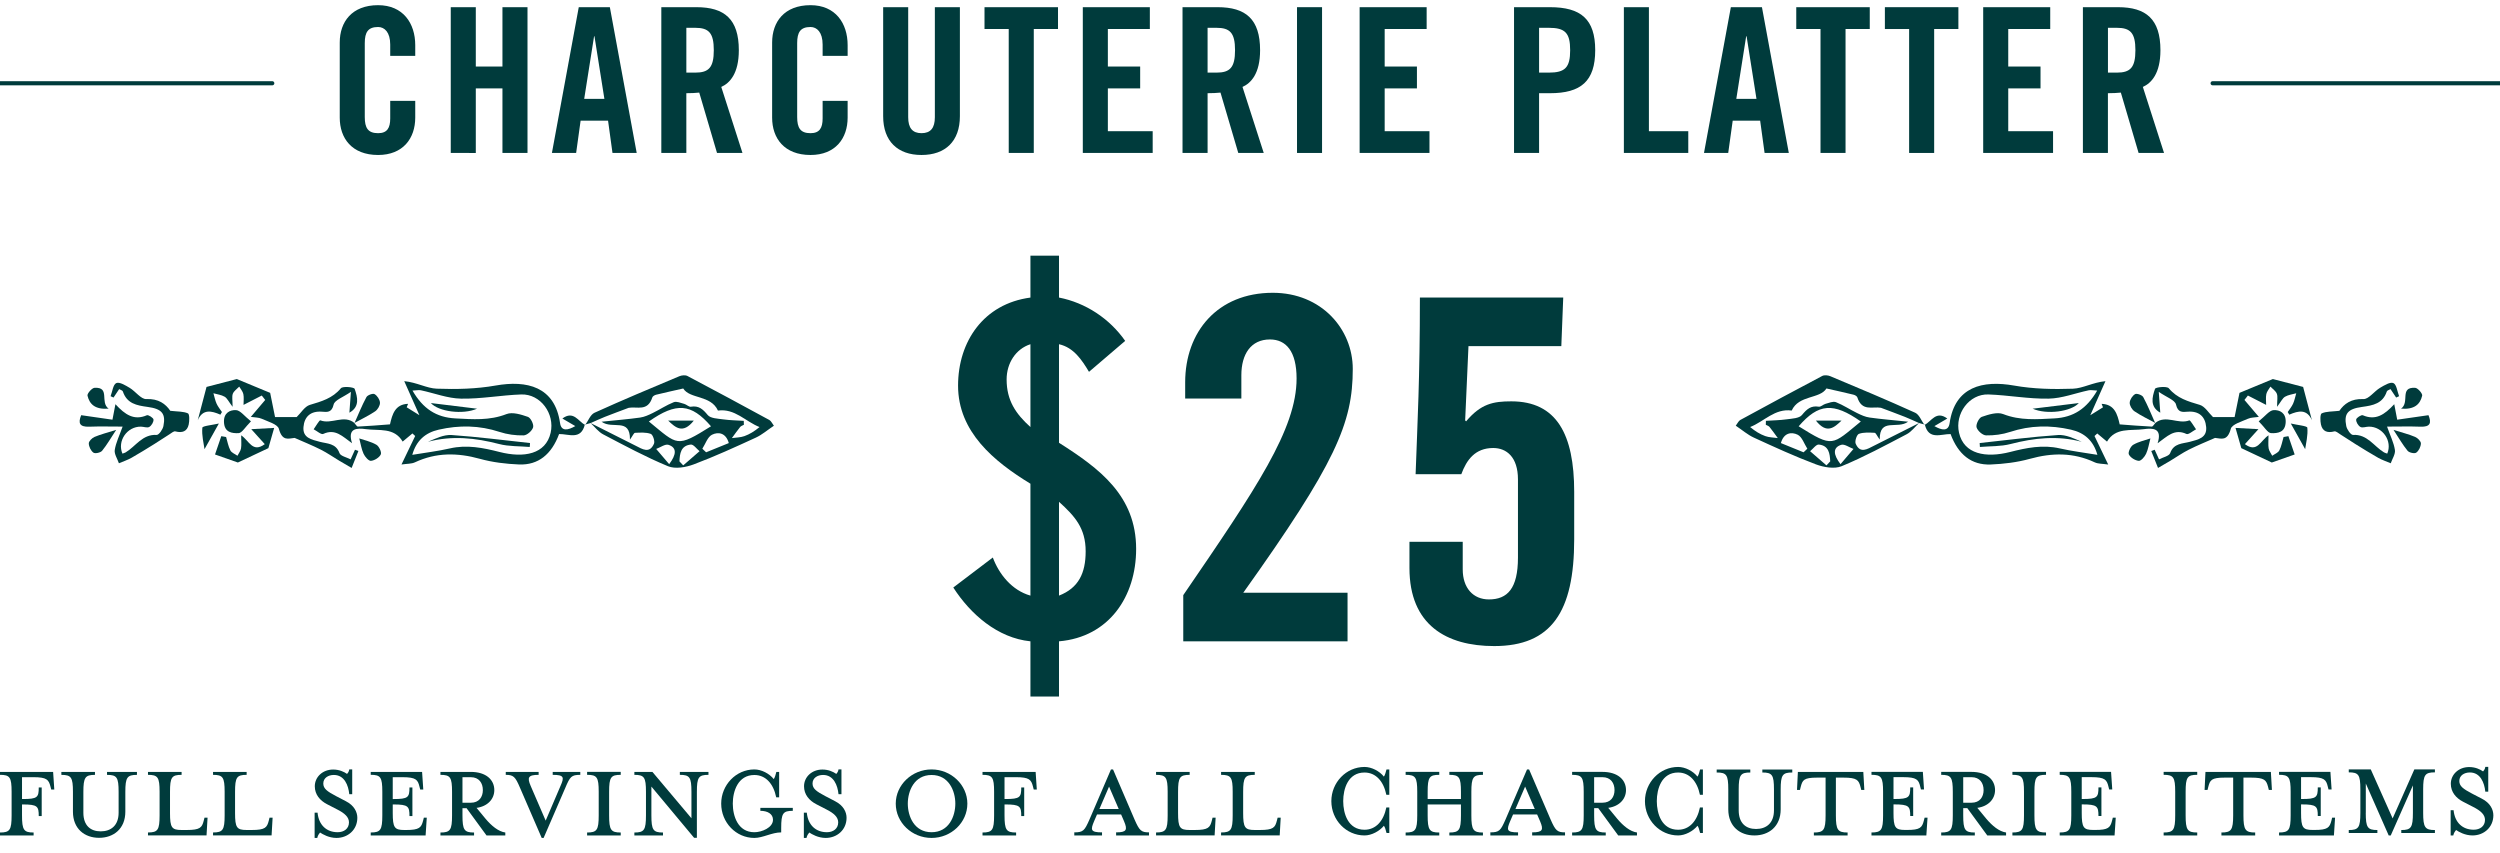 <?xml version="1.0" encoding="utf-8"?>
<!-- Generator: Adobe Illustrator 16.0.0, SVG Export Plug-In . SVG Version: 6.00 Build 0)  -->
<!DOCTYPE svg PUBLIC "-//W3C//DTD SVG 1.1//EN" "http://www.w3.org/Graphics/SVG/1.1/DTD/svg11.dtd">
<svg version="1.1" id="Layer_1" xmlns="http://www.w3.org/2000/svg" xmlns:xlink="http://www.w3.org/1999/xlink" x="0px" y="0px"
	 width="299px" height="102px" viewBox="0 0 299 102" enable-background="new 0 0 299 102" xml:space="preserve">
<path fill="#003B3C" d="M32.563,10.208H0c-0.138,0-0.25-0.112-0.25-0.25s0.112-0.25,0.25-0.25h32.563c0.138,0,0.25,0.112,0.25,0.25
	S32.701,10.208,32.563,10.208z"/>
<path fill="#003B3C" d="M299,10.208h-34.369c-0.138,0-0.25-0.112-0.25-0.25s0.112-0.25,0.25-0.25H299c0.138,0,0.25,0.112,0.25,0.25
	S299.138,10.208,299,10.208z"/>
<g>
	<g>
		<path fill="#003B3C" d="M4.02,99.568v0.353H0v-0.353c1.177,0,1.388-0.299,1.388-2.053v-2.81c0-1.754-0.211-2.035-1.388-2.035
			V92.32h4.072h2.281l0.141,2.104H6.126l-0.089-0.349c-0.211-0.81-0.422-1.125-2.034-1.125h-1.37v2.614h0.105
			c1.754,0,1.896-0.211,1.896-1.387h0.353V97.6H4.634c0-1.158-0.142-1.388-1.896-1.388H2.633v1.3
			C2.633,99.27,2.845,99.568,4.02,99.568z"/>
		<path fill="#003B3C" d="M12.044,99.43c1.229,0,2.142-0.703,2.142-2.229v-2.492c0-1.754-0.211-2.034-1.387-2.034v-0.351h3.58v0.351
			c-1.159,0-1.389,0.28-1.389,2.034v2.371c0,2.054-1.42,3.123-3.141,3.123c-1.72,0-3.125-1.069-3.125-3.123v-2.371
			c0-1.754-0.209-2.034-1.385-2.034v-0.351h4.02v0.351c-1.158,0-1.388,0.28-1.388,2.034V97.2
			C9.973,98.727,10.816,99.43,12.044,99.43z"/>
		<path fill="#003B3C" d="M17.699,92.672V92.32h4.02v0.352c-1.175,0-1.386,0.281-1.386,2.035v2.527c0,1.754,0.211,2.033,1.386,2.033
			h0.614c1.614,0,1.825-0.297,2.036-1.123l0.089-0.351h0.366l-0.123,2.124h-7.002v-0.354c1.177,0,1.388-0.299,1.388-2.053v-2.809
			C19.087,92.953,18.876,92.672,17.699,92.672z"/>
		<path fill="#003B3C" d="M25.48,92.672V92.32h4.018v0.352c-1.176,0-1.385,0.281-1.385,2.035v2.527c0,1.754,0.209,2.033,1.385,2.033
			h0.613c1.617,0,1.826-0.297,2.037-1.123l0.088-0.351h0.369l-0.123,2.124H25.48v-0.354c1.174,0,1.387-0.299,1.387-2.053v-2.809
			C26.865,92.953,26.654,92.672,25.48,92.672z"/>
		<path fill="#003B3C" d="M40.242,100.217c-0.91,0-1.647-0.439-1.965-0.648c-0.104,0.125-0.28,0.354-0.332,0.648h-0.316v-3.018
			h0.352c0.141,1.492,1.088,2.334,2.403,2.334c0.755,0,1.353-0.422,1.353-1.178c0-0.611-0.49-1.088-1.439-1.561l-1.191-0.615
			c-0.844-0.438-1.457-1.156-1.457-2.142c0-1.104,0.93-2,2.193-2c0.736,0,1.298,0.265,1.666,0.524
			c0.089-0.104,0.229-0.262,0.264-0.543h0.352v2.965h-0.352c-0.104-1.053-0.58-2.299-1.844-2.299c-0.684,0-1.263,0.369-1.263,1.021
			c0,0.612,0.456,0.946,1.526,1.509l1.176,0.612c1.002,0.511,1.369,1.3,1.369,1.983C42.736,99.253,41.596,100.217,40.242,100.217z"
			/>
		<path fill="#003B3C" d="M50.604,98.146l0.088-0.352h0.35l-0.139,2.124h-6.564v-0.353c1.176,0,1.387-0.299,1.387-2.053v-2.811
			c0-1.754-0.211-2.034-1.387-2.034V92.32h3.879h2.264l0.142,2.104h-0.368l-0.089-0.35c-0.191-0.809-0.421-1.123-2.019-1.123h-1.176
			v2.615h0.105c1.754,0,1.895-0.213,1.895-1.389h0.352V97.6h-0.352c0-1.156-0.141-1.387-1.895-1.387h-0.105v1.02
			c0,1.754,0.21,2.035,1.387,2.035h0.211C50.163,99.27,50.392,98.973,50.604,98.146z"/>
		<path fill="#003B3C" d="M58.083,97.938c0.7,0.824,1.509,1.508,2.352,1.631v0.354H58.19l-2.388-3.265h-0.491v0.858
			c0,1.754,0.211,2.053,1.387,2.053v0.354h-4.021v-0.354c1.177,0,1.388-0.299,1.388-2.053v-2.809c0-1.754-0.211-2.035-1.388-2.035
			V92.32h3.634c1.809,0,2.809,0.932,2.809,2.176c0,1.072-0.807,1.949-2.123,2.125L58.083,97.938z M56.311,92.953h-1v3.053h1
			c0.981,0,1.438-0.684,1.438-1.51C57.749,93.654,57.292,92.953,56.311,92.953z"/>
		<path fill="#003B3C" d="M67.615,94.216l-2.598,6.001h-0.229l-2.596-6.001c-0.562-1.333-0.791-1.544-1.703-1.544V92.32h3.931v0.352
			c-1.265,0-1.386,0.316-0.947,1.334l1.79,4.141l1.771-4.141c0.457-1.035,0.457-1.334-0.93-1.334V92.32h3.299v0.352
			C68.336,92.672,68.178,92.883,67.615,94.216z"/>
		<path fill="#003B3C" d="M70.218,99.92v-0.352c1.177,0,1.388-0.301,1.388-2.055v-2.81c0-1.754-0.211-2.034-1.388-2.034v-0.35h4.021
			v0.351c-1.176,0-1.388,0.28-1.388,2.034v2.811c0,1.754,0.212,2.053,1.388,2.053v0.353L70.218,99.92L70.218,99.92z"/>
		<path fill="#003B3C" d="M75.871,92.672V92.32h2.158l4.668,5.545v-3.158c0-1.754-0.211-2.035-1.387-2.035V92.32h3.422v0.352
			c-1.175,0-1.385,0.281-1.385,2.035v5.492h-0.334l-5.107-6.123v3.438c0,1.754,0.211,2.055,1.388,2.055v0.352h-3.423v-0.352
			c1.176,0,1.387-0.301,1.387-2.055v-2.81C77.258,92.953,77.047,92.672,75.871,92.672z"/>
		<path fill="#003B3C" d="M90.221,100.217c-2.191,0-3.966-1.84-3.966-4.105c0-2.229,1.772-4.088,3.966-4.088
			c0.845,0,1.792,0.49,2.319,1.156c0.12-0.141,0.244-0.578,0.312-0.856h0.334v3.034h-0.352c-0.332-1.633-1.262-2.668-2.614-2.668
			c-1.964,0-2.579,1.949-2.579,3.422c0,1.492,0.615,3.423,2.579,3.423c0.879,0,2.229-0.543,2.229-1.49
			c0-0.703-0.647-1.071-1.511-1.071v-0.351h3.88v0.351c-1.177,0-1.387,0.299-1.387,2.055c0,0,0,0.334,0,0.525
			C92.327,99.551,91.241,100.217,90.221,100.217z"/>
		<path fill="#003B3C" d="M98.756,100.217c-0.913,0-1.65-0.439-1.966-0.648c-0.104,0.125-0.281,0.354-0.332,0.648h-0.317v-3.018
			h0.353c0.142,1.492,1.089,2.334,2.404,2.334c0.754,0,1.351-0.422,1.351-1.178c0-0.611-0.49-1.088-1.439-1.561l-1.19-0.615
			c-0.845-0.438-1.458-1.156-1.458-2.142c0-1.104,0.93-2,2.193-2c0.737,0,1.299,0.265,1.668,0.524
			c0.086-0.104,0.228-0.262,0.263-0.543h0.352v2.965h-0.352c-0.105-1.053-0.579-2.299-1.845-2.299c-0.682,0-1.262,0.369-1.262,1.021
			c0,0.612,0.456,0.946,1.527,1.509l1.175,0.612c1.001,0.511,1.368,1.3,1.368,1.983C101.247,99.253,100.106,100.217,98.756,100.217z
			"/>
		<path fill="#003B3C" d="M111.415,100.217c-2.353,0-4.283-1.84-4.283-4.105c0-2.229,1.932-4.088,4.283-4.088
			s4.282,1.859,4.282,4.088C115.697,98.377,113.767,100.217,111.415,100.217z M111.415,92.689c-2.07,0-2.842,1.912-2.842,3.422
			c0,1.527,0.771,3.422,2.842,3.422s2.842-1.895,2.842-3.422C114.257,94.602,113.486,92.689,111.415,92.689z"/>
		<path fill="#003B3C" d="M121.527,99.568v0.353h-4.018v-0.353c1.175,0,1.385-0.299,1.385-2.053v-2.81
			c0-1.754-0.21-2.035-1.385-2.035V92.32h4.07h2.283l0.139,2.104h-0.368l-0.089-0.349c-0.209-0.81-0.419-1.125-2.035-1.125h-1.368
			v2.614h0.105c1.755,0,1.895-0.211,1.895-1.387h0.353V97.6h-0.353c0-1.158-0.14-1.388-1.895-1.388h-0.105v1.3
			C120.143,99.27,120.354,99.568,121.527,99.568z"/>
		<path fill="#003B3C" d="M130.854,98.219c-0.438,1.034-0.438,1.332,0.948,1.332v0.369h-3.316v-0.369
			c1.069,0,1.228-0.21,1.809-1.525l2.577-6.002h0.248l2.578,6.002c0.579,1.315,0.791,1.525,1.721,1.525v0.369h-3.932v-0.369
			c1.264,0,1.388-0.298,0.947-1.332l-0.349-0.809h-2.882L130.854,98.219z M132.644,94.076l-1.157,2.684h2.315L132.644,94.076z"/>
		<path fill="#003B3C" d="M138.265,92.672V92.32h4.019v0.352c-1.177,0-1.388,0.281-1.388,2.035v2.527
			c0,1.754,0.211,2.033,1.388,2.033h0.615c1.614,0,1.823-0.297,2.036-1.123l0.086-0.351h0.368l-0.122,2.124h-7.002v-0.354
			c1.174,0,1.387-0.299,1.387-2.053v-2.809C139.651,92.953,139.438,92.672,138.265,92.672z"/>
		<path fill="#003B3C" d="M146.042,92.672V92.32h4.026v0.352c-1.174,0-1.387,0.281-1.387,2.035v2.527
			c0,1.754,0.213,2.033,1.387,2.033h0.613c1.614,0,1.825-0.297,2.034-1.123l0.091-0.351h0.366l-0.12,2.124h-7.012v-0.354
			c1.18,0,1.389-0.299,1.389-2.053v-2.809C147.431,92.953,147.222,92.672,146.042,92.672z"/>
		<path fill="#003B3C" d="M165.826,99.622c-0.07-0.313-0.191-0.737-0.314-0.858c-0.527,0.647-1.477,1.155-2.316,1.155
			c-2.192,0-3.967-1.84-3.967-4.104c0-2.229,1.773-4.088,3.967-4.088c0.843,0,1.789,0.489,2.316,1.155
			c0.123-0.141,0.244-0.577,0.314-0.856h0.336v3.033h-0.354c-0.334-1.632-1.267-2.666-2.615-2.666c-1.965,0-2.545,1.948-2.545,3.422
			c0,1.49,0.58,3.422,2.545,3.422c1.352,0,2.281-1.035,2.615-2.668h0.354v3.056L165.826,99.622L165.826,99.622z"/>
		<path fill="#003B3C" d="M174.729,95.564v-0.86c0-1.754-0.211-2.034-1.387-2.034v-0.352h4.018v0.352
			c-1.155,0-1.385,0.28-1.385,2.034v2.81c0,1.754,0.229,2.055,1.385,2.055v0.352h-4.018v-0.352c1.176,0,1.387-0.301,1.387-2.055
			v-1.3h-3.981v1.3c0,1.754,0.209,2.055,1.387,2.055v0.352h-4.021v-0.352c1.177,0,1.388-0.301,1.388-2.055v-2.81
			c0-1.754-0.211-2.034-1.388-2.034v-0.352h4.021v0.352c-1.178,0-1.387,0.28-1.387,2.034v0.86H174.729z"/>
		<path fill="#003B3C" d="M180.613,98.218c-0.438,1.034-0.438,1.332,0.947,1.332v0.369h-3.314V99.55c1.068,0,1.229-0.21,1.807-1.524
			l2.58-6.002h0.246l2.58,6.002c0.578,1.314,0.789,1.524,1.719,1.524v0.369h-3.932V99.55c1.264,0,1.387-0.298,0.947-1.332
			l-0.353-0.809h-2.877L180.613,98.218z M182.404,94.075l-1.158,2.684h2.314L182.404,94.075z"/>
		<path fill="#003B3C" d="M193.43,97.936c0.703,0.824,1.508,1.508,2.353,1.631v0.354h-2.244l-2.39-3.266h-0.489v0.859
			c0,1.754,0.209,2.053,1.387,2.053v0.354h-4.021v-0.354c1.175,0,1.386-0.299,1.386-2.053v-2.809c0-1.754-0.211-2.035-1.386-2.035
			v-0.352h3.631c1.812,0,2.812,0.932,2.812,2.176c0,1.072-0.809,1.949-2.123,2.125L193.43,97.936z M191.656,92.951h-0.998v3.053
			h0.998c0.984,0,1.441-0.684,1.441-1.51C193.098,93.652,192.641,92.951,191.656,92.951z"/>
		<path fill="#003B3C" d="M203.332,99.622c-0.07-0.313-0.193-0.737-0.314-0.858c-0.526,0.647-1.475,1.155-2.317,1.155
			c-2.191,0-3.966-1.84-3.966-4.104c0-2.229,1.771-4.088,3.966-4.088c0.844,0,1.791,0.489,2.317,1.155
			c0.121-0.141,0.244-0.577,0.314-0.856h0.334v3.033h-0.354c-0.334-1.632-1.265-2.666-2.613-2.666c-1.967,0-2.545,1.948-2.545,3.422
			c0,1.49,0.578,3.422,2.545,3.422c1.352,0,2.279-1.035,2.613-2.668h0.354v3.056L203.332,99.622L203.332,99.622z"/>
		<path fill="#003B3C" d="M210.023,99.146c1.229,0,2.143-0.703,2.143-2.229v-2.492c0-1.754-0.213-2.034-1.389-2.034V92.04h3.58
			v0.351c-1.158,0-1.387,0.28-1.387,2.034v2.371c0,2.054-1.421,3.123-3.142,3.123c-1.722,0-3.125-1.069-3.125-3.123v-2.371
			c0-1.754-0.209-2.034-1.388-2.034V92.04h4.021v0.351c-1.157,0-1.387,0.28-1.387,2.034v2.492
			C207.953,98.443,208.797,99.146,210.023,99.146z"/>
		<path fill="#003B3C" d="M217.328,93.003c-1.613,0-1.754,0.298-1.967,1.124l-0.086,0.352h-0.353l0.104-2.158h7.826l0.123,2.158
			h-0.369l-0.086-0.352c-0.211-0.826-0.424-1.124-2.037-1.124h-0.911v4.511c0,1.754,0.229,2.053,1.401,2.053v0.354h-4.035v-0.354
			c1.179,0,1.402-0.299,1.402-2.053v-4.511H217.328z"/>
		<path fill="#003B3C" d="M230.092,98.146l0.09-0.352h0.351l-0.142,2.124h-6.562v-0.353c1.176,0,1.387-0.299,1.387-2.053v-2.811
			c0-1.754-0.211-2.034-1.387-2.034v-0.351h3.877h2.267l0.141,2.104h-0.369l-0.088-0.35c-0.191-0.809-0.422-1.123-2.018-1.123
			h-1.177v2.615h0.104c1.756,0,1.896-0.213,1.896-1.389h0.353v3.422h-0.353c0-1.156-0.142-1.388-1.896-1.388h-0.104v1.019
			c0,1.756,0.209,2.035,1.388,2.035h0.211C229.654,99.27,229.881,98.973,230.092,98.146z"/>
		<path fill="#003B3C" d="M237.572,97.936c0.703,0.824,1.51,1.508,2.354,1.631v0.354h-2.246l-2.389-3.266h-0.49v0.859
			c0,1.754,0.211,2.053,1.387,2.053v0.354h-4.02v-0.354c1.176,0,1.387-0.299,1.387-2.053v-2.809c0-1.754-0.211-2.035-1.387-2.035
			v-0.352h3.631c1.811,0,2.809,0.932,2.809,2.176c0,1.072-0.805,1.949-2.121,2.125L237.572,97.936z M235.799,92.951h-0.998v3.053
			h0.998c0.982,0,1.439-0.684,1.439-1.51C237.24,93.652,236.783,92.951,235.799,92.951z"/>
		<path fill="#003B3C" d="M240.684,99.919v-0.353c1.176,0,1.385-0.299,1.385-2.053v-2.811c0-1.754-0.209-2.034-1.385-2.034v-0.351
			h4.021v0.351c-1.177,0-1.388,0.28-1.388,2.034v2.811c0,1.754,0.211,2.053,1.388,2.053v0.353H240.684z"/>
		<path fill="#003B3C" d="M252.604,98.146l0.088-0.352h0.351l-0.14,2.124h-6.562v-0.353c1.175,0,1.386-0.299,1.386-2.053v-2.811
			c0-1.754-0.211-2.034-1.386-2.034v-0.351h3.877h2.265l0.143,2.104h-0.369l-0.088-0.35c-0.191-0.809-0.422-1.123-2.021-1.123
			h-1.172v2.615h0.104c1.756,0,1.896-0.213,1.896-1.389h0.354v3.422h-0.354c0-1.156-0.14-1.388-1.896-1.388h-0.104v1.019
			c0,1.756,0.209,2.035,1.387,2.035h0.209C252.164,99.27,252.391,98.973,252.604,98.146z"/>
		<path fill="#003B3C" d="M258.771,99.919v-0.353c1.174,0,1.383-0.299,1.383-2.053v-2.811c0-1.754-0.209-2.034-1.383-2.034v-0.351
			h4.018v0.351c-1.176,0-1.387,0.28-1.387,2.034v2.811c0,1.754,0.211,2.053,1.387,2.053v0.353H258.771z"/>
		<path fill="#003B3C" d="M266.072,93.003c-1.611,0-1.754,0.298-1.965,1.124l-0.088,0.352h-0.351l0.104-2.158h7.824l0.125,2.158
			h-0.369l-0.088-0.352c-0.213-0.826-0.422-1.124-2.035-1.124h-0.914v4.511c0,1.754,0.23,2.053,1.404,2.053v0.354h-4.037v-0.354
			c1.178,0,1.404-0.299,1.404-2.053v-4.511H266.072z"/>
		<path fill="#003B3C" d="M278.838,98.146l0.084-0.352h0.352l-0.137,2.124h-6.563v-0.353c1.176,0,1.387-0.299,1.387-2.053v-2.811
			c0-1.754-0.211-2.034-1.387-2.034v-0.351h3.877h2.266l0.142,2.104h-0.369l-0.088-0.35c-0.191-0.809-0.422-1.123-2.021-1.123
			h-1.174v2.615h0.104c1.754,0,1.896-0.213,1.896-1.389h0.353v3.422h-0.353c0-1.156-0.142-1.388-1.896-1.388h-0.104v1.019
			c0,1.756,0.209,2.035,1.387,2.035h0.21C278.398,99.27,278.625,98.973,278.838,98.146z"/>
		<path fill="#003B3C" d="M282.945,97.218c0,1.755,0.213,2.054,1.389,2.054v0.353h-3.422v-0.353c1.176,0,1.387-0.299,1.387-2.054
			v-2.809c0-1.754-0.211-2.035-1.387-2.035v-0.353h2.633l2.615,5.86l2.596-5.86h2.459v0.353c-1.178,0-1.404,0.281-1.404,2.035v2.809
			c0,1.755,0.229,2.054,1.404,2.054v0.353h-4.021v-0.353c1.177,0,1.39-0.299,1.39-2.054v-3.282l-2.649,5.983h-0.246l-2.738-6.211
			v3.51H282.945z"/>
		<path fill="#003B3C" d="M295.713,99.919c-0.914,0-1.65-0.438-1.965-0.647c-0.107,0.125-0.281,0.353-0.336,0.647h-0.314V96.9h0.351
			c0.143,1.492,1.09,2.334,2.403,2.334c0.754,0,1.353-0.422,1.353-1.176c0-0.613-0.49-1.089-1.438-1.562l-1.192-0.615
			c-0.845-0.438-1.457-1.157-1.457-2.142c0-1.105,0.932-2,2.192-2c0.736,0,1.299,0.265,1.668,0.523
			c0.088-0.104,0.229-0.261,0.265-0.541h0.352v2.965h-0.352c-0.104-1.054-0.578-2.299-1.845-2.299c-0.684,0-1.264,0.368-1.264,1.02
			c0,0.613,0.457,0.947,1.525,1.509l1.18,0.612c0.998,0.511,1.367,1.3,1.367,1.984C298.203,98.955,297.062,99.919,295.713,99.919z"
			/>
	</g>
</g>
<g>
	<path fill="#003B3C" d="M46.67,6.682V5.33c0-1.473-0.678-2.101-1.449-2.101c-1.209,0-1.594,0.628-1.594,1.931v8.837
		c0,1.306,0.385,1.932,1.594,1.932c1.086,0,1.449-0.626,1.449-1.762v-2.101h2.993v2.004c0,2.463-1.448,4.467-4.442,4.467
		c-3.141,0-4.588-2.004-4.588-4.467V5.086c0-2.462,1.447-4.467,4.588-4.467c2.994,0,4.442,2.173,4.442,4.78v1.282L46.67,6.682
		L46.67,6.682z"/>
	<path fill="#003B3C" d="M53.91,18.294V0.859h2.996V7.96h3.187V0.859h2.996v17.435h-2.996V10.57h-3.187v7.725L53.91,18.294
		L53.91,18.294z"/>
	<path fill="#003B3C" d="M68.906,18.294h-2.897L69.22,0.859h3.719l3.211,17.435h-2.896l-0.53-3.862h-3.283L68.906,18.294z
		 M69.87,11.826h2.415l-1.186-7.487h-0.047L69.87,11.826z"/>
	<path fill="#003B3C" d="M82.087,18.294h-2.993V0.859h4.2c3.355,0,5.07,1.428,5.07,5.144c0,2.802-1.086,3.936-2.1,4.394l2.535,7.896
		h-3.044l-2.125-7.219c-0.388,0.047-1.014,0.073-1.545,0.073L82.087,18.294L82.087,18.294z M82.087,8.686h1.062
		c1.617,0,2.221-0.604,2.221-2.682c0-2.075-0.604-2.679-2.221-2.679h-1.062V8.686z"/>
	<path fill="#003B3C" d="M98.386,6.682V5.33c0-1.473-0.678-2.101-1.449-2.101c-1.209,0-1.595,0.628-1.595,1.931v8.837
		c0,1.306,0.386,1.932,1.595,1.932c1.084,0,1.449-0.626,1.449-1.762v-2.101h2.991v2.004c0,2.463-1.448,4.467-4.44,4.467
		c-3.142,0-4.59-2.004-4.59-4.467V5.086c0-2.462,1.448-4.467,4.59-4.467c2.992,0,4.44,2.173,4.44,4.78v1.282L98.386,6.682
		L98.386,6.682z"/>
	<path fill="#003B3C" d="M105.626,0.859h2.994V14.02c0,1.282,0.508,1.908,1.594,1.908c1.089,0,1.595-0.626,1.595-1.908V0.859h2.994
		V13.9c0,2.994-1.737,4.636-4.589,4.636c-2.85,0-4.588-1.642-4.588-4.636V0.859L105.626,0.859z"/>
	<path fill="#003B3C" d="M120.643,3.471h-2.896V0.859h8.79v2.61h-2.897v14.824h-2.995L120.643,3.471L120.643,3.471z"/>
	<path fill="#003B3C" d="M129.504,18.294V0.859h8.018v2.61H132.5V7.96h3.864v2.609H132.5v5.119h5.361v2.605L129.504,18.294
		L129.504,18.294z"/>
	<path fill="#003B3C" d="M144.427,18.294h-2.997V0.859h4.201c3.359,0,5.076,1.428,5.076,5.144c0,2.802-1.087,3.936-2.104,4.394
		l2.54,7.896h-3.045l-2.127-7.219c-0.387,0.047-1.015,0.073-1.543,0.073V18.294L144.427,18.294z M144.427,8.686h1.061
		c1.619,0,2.223-0.604,2.223-2.682c0-2.075-0.604-2.679-2.223-2.679h-1.061V8.686z"/>
	<path fill="#003B3C" d="M155.123,18.294V0.859h2.994v17.435H155.123z"/>
	<path fill="#003B3C" d="M162.611,18.294V0.859h8.016v2.61h-5.02V7.96h3.858v2.609h-3.858v5.119h5.358v2.605L162.611,18.294
		L162.611,18.294z"/>
	<path fill="#003B3C" d="M181.078,18.294V0.859h4.297c3.697,0,5.412,1.428,5.412,5.144c0,3.719-1.715,5.144-5.412,5.144h-1.301
		v7.146L181.078,18.294L181.078,18.294z M184.074,8.686h1.158c1.955,0,2.559-0.604,2.559-2.682c0-2.075-0.604-2.679-2.559-2.679
		h-1.158V8.686z"/>
	<path fill="#003B3C" d="M194.215,18.294V0.859h2.994v14.829h4.709v2.605L194.215,18.294L194.215,18.294z"/>
	<path fill="#003B3C" d="M206.695,18.294h-2.898l3.213-17.435h3.719l3.213,17.435h-2.897l-0.53-3.862h-3.283L206.695,18.294z
		 M207.662,11.826h2.412l-1.182-7.487h-0.05L207.662,11.826z"/>
	<path fill="#003B3C" d="M217.729,3.471h-2.896V0.859h8.791v2.61h-2.897v14.824h-2.994V3.471H217.729z"/>
	<path fill="#003B3C" d="M228.328,3.471h-2.896V0.859h8.791v2.61h-2.897v14.824h-2.994V3.471H228.328z"/>
	<path fill="#003B3C" d="M237.189,18.294V0.859h8.018v2.61h-5.021V7.96h3.861v2.609h-3.861v5.119h5.359v2.605L237.189,18.294
		L237.189,18.294z"/>
	<path fill="#003B3C" d="M252.111,18.294h-2.996V0.859h4.203c3.354,0,5.07,1.428,5.07,5.144c0,2.802-1.089,3.936-2.103,4.394
		l2.534,7.896h-3.043l-2.123-7.219c-0.387,0.047-1.016,0.073-1.547,0.073v7.147H252.111z M252.111,8.686h1.062
		c1.615,0,2.222-0.604,2.222-2.682c0-2.075-0.604-2.679-2.222-2.679h-1.062V8.686z"/>
</g>
<g>
	<path fill="#003B3C" d="M49.334,46.713c0.474-0.021,0.75-0.088,1.002-0.035c1.603,0.339,3.199,0.971,4.804,1
		c2.396,0.044,4.797-0.417,7.199-0.501c2.317-0.08,4.035,2.314,3.519,4.58c-0.588,2.576-3.201,3.042-6.114,2.3
		c-1.979-0.504-3.898-0.894-5.94-0.426c-1.433,0.329-2.903,0.502-4.496,0.768c0.479-1.705,1.556-2.645,3.162-3.011
		c2.448-0.558,4.865-0.524,7.282,0.271c0.909,0.301,1.916,0.435,2.874,0.413c0.407-0.01,1.019-0.551,1.135-0.965
		c0.099-0.349-0.288-1.134-0.625-1.25c-0.809-0.28-1.844-0.61-2.557-0.332c-2.029,0.795-4.041,0.625-6.117,0.517
		C52.179,49.922,50.588,48.886,49.334,46.713 M69.988,50.834c-0.835-0.447-1.393-1.767-2.728-0.78
		c0.482,0.282,0.95,0.556,1.545,0.906c-0.869,0.497-1.676,0.675-1.823-0.362c-0.626-4.366-3.966-5.15-7.72-4.486
		c-2.298,0.407-4.693,0.461-7.029,0.374c-1.196-0.045-2.368-0.75-3.887-0.901c0.572,1.281,1.143,2.564,1.814,4.074
		c-0.563-0.35-1.042-0.648-1.52-0.947c0.056-0.138,0.11-0.276,0.166-0.415c-1.554,0.054-1.89,1.245-2.164,2.456
		c-1.3,0.097-2.566,0.206-3.834,0.265c-0.135,0.006-0.283-0.28-0.427-0.429l0.015,0.003c-1.268-1.05-2.744,0.206-4.086-0.319
		c-0.11-0.043-0.526,0.693-0.797,1.069c0.388,0.2,0.903,0.669,1.145,0.557c1.449-0.678,2.31,0.307,3.449,1.112
		c-0.59-1.833,0.593-1.829,1.658-1.684c1.563,0.216,3.373-0.243,4.395,1.488c0.457-0.382,0.812-0.677,1.167-0.975
		c0.109,0.104,0.22,0.203,0.329,0.305c-0.5,1.039-0.999,2.077-1.639,3.41c0.677-0.102,1.197-0.066,1.61-0.26
		c2.543-1.194,5.097-1.159,7.771-0.418c1.506,0.418,3.109,0.611,4.676,0.675c2.3,0.092,3.891-1.204,4.794-3.641
		c1.142-0.017,2.615,0.762,3.078-1.13C69.941,50.782,69.988,50.834,69.988,50.834"/>
	<path fill="#003B3C" d="M80.032,55.515c-0.518-0.608-1.036-1.216-1.553-1.822c0.499-0.181,1.085-0.622,1.479-0.49
		C80.982,53.543,80.899,54.376,80.032,55.515 M81.713,55.66c-0.15-0.16-0.301-0.32-0.452-0.479c0.042-0.936,0.166-1.889,1.365-2.012
		c0.317-0.032,0.692,0.514,1.041,0.795C83.016,54.529,82.365,55.095,81.713,55.66 M87.165,52.992
		c-0.906,0.368-1.812,0.735-2.715,1.103c-0.15-0.144-0.303-0.286-0.451-0.429c0.375-0.578,0.625-1.408,1.156-1.673
		C85.896,51.627,86.815,51.746,87.165,52.992 M77.604,50.41c3.292-2.318,5.063-2.164,7.431,0.574
		C80.871,53.583,81.104,53.271,77.604,50.41 M70.636,50.597c0.496,0.458,0.923,1.047,1.5,1.351c2.555,1.339,5.102,2.715,7.761,3.814
		c0.858,0.354,2.136,0.131,3.075-0.223c2.519-0.946,4.973-2.074,7.422-3.198c0.742-0.34,1.382-0.903,2.162-1.424
		c-0.208-0.271-0.327-0.567-0.542-0.686c-3.255-1.773-6.519-3.536-9.797-5.263c-0.252-0.132-0.687-0.09-0.969,0.029
		c-3.397,1.426-6.797,2.847-10.15,4.37c-0.489,0.224-0.749,0.964-1.112,1.465c0.002,0.002-0.046-0.05-0.042-0.048
		c0.234-0.061,0.464-0.123,0.695-0.186c0.564-0.248,1.122-0.514,1.695-0.741c0.948-0.374,1.906-0.723,2.861-1.084
		c1-0.18,2.269,0.481,2.821-1.242c0.046-0.144,0.283-0.281,0.455-0.323c1.027-0.253,2.061-0.478,3.242-0.746
		c0.798,1.281,3.298,0.76,4.154,2.641c2.022-0.275,3.277,1.301,4.973,1.972c-0.608,0.505-1.185,0.86-1.807,1.083
		c-0.47,0.17-0.999,0.165-1.501,0.237c0.33-0.445,0.644-0.901,0.993-1.331c0.1-0.124,0.291-0.174,0.441-0.259
		c-0.003-0.157-0.007-0.316-0.011-0.473c-0.827-0.054-1.66-0.065-2.479-0.179c-0.637-0.09-1.498-0.11-1.831-0.515
		c-0.578-0.699-1.068-1.154-2.017-0.996c-0.24,0.04-0.518-0.266-0.798-0.341c-0.413-0.111-0.91-0.335-1.251-0.2
		c-0.876,0.346-1.673,0.884-2.524,1.299c-0.474,0.232-0.979,0.466-1.493,0.538c-1.414,0.2-2.841,0.313-4.615,0.498
		c1.3,0.964,3.42-0.541,3.397,2.14c0.333-0.464,0.462-0.804,0.603-0.811c0.632-0.029,1.31-0.081,1.884,0.125
		c0.251,0.091,0.516,0.871,0.386,1.173c-0.531,1.232-1.393,0.646-2.183,0.249C74.235,52.404,72.436,51.501,70.636,50.597"/>
	<path fill="#003B3C" d="M41.968,46.866c-0.078,1.076-0.129,1.776-0.181,2.491c1.265-0.708,0.981-1.85,0.629-2.85
		c-0.075-0.211-1.42-0.342-1.648-0.07c-0.997,1.205-2.312,1.57-3.708,1.987c-0.62,0.185-1.063,0.96-1.581,1.459h-2.583
		c-0.172-0.848-0.394-1.948-0.585-2.897c-1.32-0.547-2.65-1.098-3.989-1.652c-1.136,0.295-2.395,0.623-3.621,0.942
		c-0.324,1.224-0.686,2.601-1.049,3.975c0.603-1.352,1.609-1.136,2.707-0.657c0.061-0.105,0.123-0.21,0.184-0.316
		c-0.217-0.331-0.479-0.64-0.639-0.998c-0.176-0.394-0.257-0.829-0.379-1.246c0.452,0.128,0.947,0.183,1.339,0.412
		c0.302,0.175,0.472,0.574,0.954,1.208c0-0.785-0.103-1.22,0.028-1.563c0.129-0.333,0.501-0.572,0.766-0.853
		c0.17,0.296,0.425,0.575,0.492,0.893c0.085,0.41,0.021,0.851,0.021,1.295c0.782-0.401,1.481-0.761,2.182-1.12
		c0.139,0.177,0.275,0.351,0.413,0.527c-0.519,0.615-1.04,1.227-1.722,2.027c0.483,0.076,0.938,0.056,1.305,0.224
		c0.739,0.338,1.9,0.652,2.049,1.202c0.413,1.524,1.136,1.157,1.886,1.088c1.043,0.461,2.106,0.889,3.125,1.401
		c0.772,0.388,1.486,0.892,2.231,1.339c0.483,0.29,0.975,0.569,1.462,0.853c0.269-0.675,0.539-1.351,0.808-2.027
		c-0.136-0.051-0.272-0.102-0.407-0.152c-0.175,0.385-0.349,0.769-0.523,1.152c-0.462-0.246-1.204-0.389-1.334-0.752
		c-0.43-1.195-1.48-1.114-2.352-1.349c-0.992-0.268-2.067-0.465-1.953-1.771c0.108-1.241,0.852-1.933,2.214-1.83
		c0.595,0.045,1.167,0.144,1.391-0.849C40.024,47.845,41.048,47.507,41.968,46.866"/>
	<path fill="#003B3C" d="M20.367,49.133c-0.555-0.819-1.411-1.473-2.868-1.404c-0.637,0.03-1.291-0.926-1.991-1.342
		c-0.498-0.297-1.226-0.742-1.6-0.57c-0.386,0.175-0.466,1.017-0.681,1.568c0.116,0.053,0.234,0.108,0.351,0.162
		c0.206-0.309,0.412-0.618,0.674-1.01c0.151,0.091,0.4,0.151,0.442,0.28c0.483,1.452,1.645,1.673,2.964,1.851
		c1.737,0.232,2.181,0.828,1.886,2.294c-0.082,0.405-0.544,1.065-0.801,1.053c-1.72-0.095-2.499,1.359-3.707,2.087
		c-0.119,0.07-0.261,0.102-0.392,0.152c-0.645-1.509,0.556-3.247,2.204-3.227c0.341,0.004,0.757,0.178,1.005,0.036
		c0.268-0.152,0.531-0.593,0.507-0.885c-0.017-0.203-0.617-0.588-0.793-0.514c-1.526,0.659-2.59-0.048-3.761-1.321
		c-0.133,0.695-0.23,1.194-0.356,1.853c-1.169-0.168-2.409-0.347-3.739-0.539c-0.382,0.924-0.221,1.421,0.959,1.376
		c1.286-0.05,2.574-0.011,3.996-0.011c-0.377,1.066-0.801,1.905-0.941,2.79c-0.077,0.494,0.316,1.062,0.498,1.596
		c0.501-0.213,1.027-0.386,1.499-0.651c0.93-0.524,1.834-1.094,2.743-1.655c0.604-0.374,1.192-0.774,1.794-1.153
		c0.231-0.144,0.52-0.406,0.713-0.355c0.818,0.214,1.411,0.019,1.598-0.822c0.097-0.438,0.105-1.246-0.091-1.333
		C21.925,49.192,21.241,49.233,20.367,49.133"/>
	<path fill="#003B3C" d="M28.844,52.064c0,0.67,0.054,1.131-0.019,1.569c-0.052,0.307-0.276,0.585-0.424,0.876
		c-0.291-0.208-0.7-0.354-0.848-0.638c-0.255-0.49-0.348-1.064-0.51-1.604c-0.192-0.032-0.384-0.066-0.577-0.1
		c-0.273,0.801-0.548,1.603-0.75,2.189c1.09,0.384,1.865,0.655,2.735,0.962c0.98-0.462,2.194-1.035,3.647-1.719
		c0.164-0.571,0.411-1.438,0.693-2.42c-1.022,0.057-1.764,0.097-2.739,0.15c0.615,0.68,1.102,1.219,1.617,1.792
		C30.188,54.199,29.814,52.71,28.844,52.064"/>
	<path fill="#003B3C" d="M30.015,50.392c-0.774-0.614-1.268-1.317-1.791-1.342c-0.71-0.033-1.48,0.316-1.436,1.434
		c0.049,1.252,0.973,1.346,1.736,1.323C28.938,51.795,29.329,51.076,30.015,50.392"/>
	<path fill="#003B3C" d="M42.968,52.436c0.175,0.655,0.26,1.286,0.517,1.838c0.167,0.359,0.606,0.868,0.88,0.843
		c0.432-0.041,0.999-0.392,1.178-0.769c0.124-0.258-0.205-0.968-0.521-1.151C44.376,52.817,43.602,52.656,42.968,52.436"/>
	<path fill="#003B3C" d="M13.894,51.414c-1.065,0.335-1.852,0.531-2.59,0.843c-0.3,0.127-0.691,0.516-0.685,0.778
		c0.008,0.385,0.25,0.885,0.557,1.103c0.205,0.145,0.847,0.003,1.034-0.224C12.795,53.197,13.258,52.383,13.894,51.414"/>
	<path fill="#003B3C" d="M42.382,50.59c0.836-0.458,1.702-0.867,2.49-1.397c0.301-0.204,0.588-0.689,0.573-1.033
		c-0.016-0.366-0.328-0.839-0.648-1.023c-0.202-0.117-0.838,0.111-0.97,0.354c-0.542,1.001-0.964,2.063-1.429,3.103L42.382,50.59z"
		/>
	<path fill="#003B3C" d="M12.99,48.875c-1.078-0.764,0.232-2.601-1.686-2.492c-0.314,0.02-0.898,0.69-0.839,0.938
		C10.707,48.347,11.377,49.002,12.99,48.875"/>
	<path fill="#003B3C" d="M24.46,53.721c0.51-0.913,1.023-1.832,1.717-3.069c-0.769,0.183-1.955,0.284-1.976,0.501
		C24.11,52.074,24.366,53.029,24.46,53.721"/>
	<path fill="#003B3C" d="M63.39,52.988c-3.121-0.335-6.237-0.743-9.369-0.958c-0.937-0.064-1.913,0.409-2.836,0.809
		c2.883-0.771,5.685-0.465,8.515,0.267c1.172,0.304,2.435,0.245,3.659,0.352C63.369,53.301,63.379,53.145,63.39,52.988"/>
	<path fill="#003B3C" d="M57.056,48.881c-1.805-0.22-3.761-0.459-5.526-0.676C52.454,49.232,55.345,49.625,57.056,48.881"/>
	<path fill="#003B3C" d="M79.907,50.3c0.884,0.84,1.765,1.653,3.073,0H79.907z"/>
</g>
<g>
	<path fill="#003B3C" d="M250.823,46.713c-1.255,2.172-2.846,3.209-5.129,3.328c-2.076,0.107-4.087,0.278-6.116-0.517
		c-0.713-0.278-1.748,0.052-2.557,0.332c-0.337,0.116-0.725,0.902-0.625,1.25c0.116,0.415,0.728,0.956,1.135,0.965
		c0.959,0.021,1.964-0.112,2.873-0.413c2.419-0.795,4.835-0.829,7.283-0.271c1.605,0.367,2.683,1.306,3.161,3.011
		c-1.593-0.266-3.062-0.438-4.495-0.768c-2.042-0.468-3.962-0.078-5.94,0.426c-2.912,0.742-5.525,0.276-6.114-2.3
		c-0.517-2.266,1.201-4.66,3.519-4.58c2.402,0.084,4.803,0.546,7.199,0.501c1.605-0.029,3.201-0.662,4.804-1
		C250.072,46.625,250.349,46.693,250.823,46.713 M230.17,50.834c0,0,0.046-0.052,0.041-0.051c0.464,1.892,1.937,1.113,3.078,1.13
		c0.903,2.437,2.494,3.732,4.795,3.641c1.566-0.063,3.17-0.257,4.676-0.675c2.673-0.741,5.227-0.776,7.771,0.418
		c0.413,0.193,0.934,0.158,1.609,0.26c-0.64-1.333-1.139-2.371-1.638-3.41c0.108-0.102,0.219-0.201,0.329-0.305
		c0.354,0.298,0.709,0.593,1.166,0.975c1.022-1.731,2.831-1.272,4.395-1.488c1.065-0.146,2.248-0.149,1.658,1.684
		c1.139-0.806,2-1.791,3.449-1.112c0.241,0.112,0.757-0.357,1.146-0.557c-0.271-0.375-0.688-1.112-0.798-1.069
		c-1.342,0.525-2.817-0.73-4.086,0.319l0.015-0.003c-0.144,0.149-0.291,0.436-0.427,0.429c-1.268-0.059-2.534-0.168-3.834-0.265
		c-0.274-1.211-0.61-2.402-2.163-2.456c0.056,0.139,0.109,0.276,0.166,0.415c-0.478,0.298-0.956,0.597-1.52,0.947
		c0.671-1.51,1.242-2.793,1.813-4.074c-1.519,0.15-2.69,0.856-3.887,0.901c-2.337,0.087-4.731,0.033-7.029-0.374
		c-3.754-0.665-7.094,0.12-7.72,4.486c-0.147,1.037-0.954,0.859-1.823,0.362c0.595-0.35,1.062-0.624,1.545-0.906
		C231.562,49.067,231.005,50.387,230.17,50.834"/>
	<path fill="#003B3C" d="M220.125,55.515c-0.867-1.139-0.95-1.972,0.074-2.312c0.395-0.132,0.979,0.31,1.479,0.49
		C221.161,54.299,220.644,54.906,220.125,55.515 M218.444,55.66c-0.652-0.565-1.303-1.131-1.955-1.696
		c0.35-0.281,0.725-0.827,1.041-0.795c1.198,0.123,1.323,1.076,1.364,2.012C218.745,55.34,218.594,55.5,218.444,55.66
		 M212.993,52.992c0.349-1.246,1.269-1.365,2.009-0.999c0.531,0.265,0.781,1.095,1.156,1.673c-0.148,0.143-0.301,0.285-0.451,0.429
		C214.804,53.728,213.898,53.36,212.993,52.992 M222.553,50.41c-3.5,2.861-3.266,3.173-7.432,0.574
		C217.49,48.247,219.261,48.092,222.553,50.41 M229.521,50.597c-1.799,0.904-3.598,1.808-5.399,2.714
		c-0.79,0.397-1.651,0.983-2.183-0.249c-0.129-0.302,0.135-1.082,0.386-1.173c0.574-0.206,1.253-0.154,1.885-0.125
		c0.14,0.007,0.27,0.347,0.604,0.811c-0.023-2.68,2.096-1.176,3.396-2.14c-1.773-0.185-3.201-0.298-4.614-0.498
		c-0.515-0.071-1.021-0.306-1.493-0.538c-0.852-0.415-1.648-0.953-2.524-1.299c-0.342-0.135-0.839,0.089-1.251,0.2
		c-0.279,0.076-0.558,0.381-0.798,0.341c-0.949-0.158-1.44,0.297-2.017,0.996c-0.334,0.404-1.194,0.425-1.831,0.515
		c-0.818,0.114-1.651,0.125-2.479,0.179c-0.004,0.157-0.007,0.316-0.012,0.473c0.151,0.085,0.343,0.136,0.441,0.259
		c0.349,0.43,0.664,0.885,0.992,1.331c-0.501-0.072-1.03-0.067-1.5-0.237c-0.623-0.223-1.199-0.577-1.807-1.083
		c1.695-0.671,2.95-2.247,4.972-1.972c0.856-1.881,3.356-1.36,4.155-2.641c1.182,0.268,2.215,0.493,3.241,0.746
		c0.173,0.042,0.409,0.179,0.455,0.323c0.553,1.723,1.821,1.062,2.821,1.242c0.955,0.361,1.913,0.71,2.86,1.084
		c0.573,0.227,1.132,0.493,1.696,0.741c0.23,0.063,0.461,0.125,0.694,0.186c0.004-0.001-0.044,0.051-0.042,0.048
		c-0.363-0.501-0.623-1.241-1.111-1.465c-3.354-1.523-6.754-2.944-10.151-4.37c-0.281-0.119-0.716-0.161-0.969-0.029
		c-3.278,1.728-6.541,3.49-9.797,5.263c-0.215,0.119-0.334,0.414-0.542,0.686c0.779,0.521,1.419,1.084,2.162,1.424
		c2.449,1.124,4.902,2.252,7.421,3.198c0.94,0.354,2.218,0.577,3.076,0.223c2.659-1.1,5.206-2.476,7.761-3.814
		C228.599,51.644,229.025,51.055,229.521,50.597"/>
	<path fill="#003B3C" d="M258.189,46.866c0.078,1.076,0.129,1.776,0.181,2.491c-1.265-0.708-0.98-1.85-0.629-2.85
		c0.074-0.211,1.42-0.342,1.647-0.07c0.998,1.205,2.312,1.57,3.708,1.987c0.619,0.185,1.062,0.96,1.58,1.459h2.582
		c0.173-0.848,0.396-1.948,0.586-2.897c1.32-0.547,2.65-1.098,3.989-1.652c1.136,0.295,2.396,0.623,3.621,0.942
		c0.324,1.224,0.687,2.601,1.05,3.975c-0.604-1.352-1.609-1.136-2.707-0.657c-0.061-0.105-0.123-0.21-0.184-0.316
		c0.217-0.331,0.479-0.64,0.64-0.998c0.176-0.394,0.256-0.829,0.378-1.246c-0.452,0.128-0.946,0.183-1.339,0.412
		c-0.302,0.175-0.472,0.574-0.954,1.208c0-0.785,0.104-1.22-0.028-1.563c-0.129-0.333-0.501-0.572-0.765-0.853
		c-0.171,0.296-0.426,0.575-0.493,0.893c-0.085,0.41-0.021,0.851-0.021,1.295c-0.782-0.401-1.481-0.761-2.183-1.12
		c-0.138,0.177-0.274,0.351-0.412,0.527c0.52,0.615,1.04,1.227,1.722,2.027c-0.482,0.076-0.938,0.056-1.305,0.224
		c-0.739,0.338-1.9,0.652-2.049,1.202c-0.414,1.524-1.136,1.157-1.886,1.088c-1.044,0.461-2.106,0.889-3.126,1.401
		c-0.772,0.388-1.485,0.892-2.231,1.339c-0.483,0.29-0.975,0.569-1.461,0.853c-0.27-0.675-0.539-1.351-0.809-2.027
		c0.136-0.051,0.271-0.102,0.407-0.152c0.175,0.385,0.349,0.769,0.522,1.152c0.462-0.246,1.203-0.389,1.334-0.752
		c0.43-1.195,1.48-1.114,2.352-1.349c0.991-0.268,2.067-0.465,1.953-1.771c-0.107-1.241-0.853-1.933-2.214-1.83
		c-0.595,0.045-1.167,0.144-1.392-0.849C260.134,47.845,259.109,47.507,258.189,46.866"/>
	<path fill="#003B3C" d="M279.79,49.133c0.555-0.819,1.411-1.473,2.867-1.404c0.638,0.03,1.291-0.926,1.992-1.342
		c0.497-0.297,1.226-0.742,1.6-0.57c0.386,0.175,0.467,1.017,0.681,1.568c-0.116,0.053-0.234,0.108-0.351,0.162
		c-0.206-0.309-0.412-0.618-0.674-1.01c-0.15,0.091-0.4,0.151-0.442,0.28c-0.482,1.452-1.645,1.673-2.964,1.851
		c-1.737,0.232-2.181,0.828-1.886,2.294c0.081,0.405,0.545,1.065,0.801,1.053c1.721-0.095,2.499,1.359,3.707,2.087
		c0.119,0.07,0.261,0.102,0.392,0.152c0.645-1.509-0.557-3.247-2.205-3.227c-0.34,0.004-0.757,0.178-1.004,0.036
		c-0.269-0.152-0.532-0.593-0.508-0.885c0.017-0.203,0.617-0.588,0.793-0.514c1.526,0.659,2.591-0.048,3.762-1.321
		c0.133,0.695,0.229,1.194,0.355,1.853c1.17-0.168,2.409-0.347,3.739-0.539c0.382,0.924,0.222,1.421-0.96,1.376
		c-1.284-0.05-2.573-0.011-3.996-0.011c0.378,1.066,0.802,1.905,0.942,2.79c0.077,0.494-0.315,1.062-0.499,1.596
		c-0.5-0.213-1.026-0.386-1.498-0.651c-0.93-0.524-1.834-1.094-2.743-1.655c-0.604-0.374-1.192-0.774-1.795-1.153
		c-0.23-0.144-0.519-0.406-0.714-0.355c-0.817,0.214-1.409,0.019-1.598-0.822c-0.097-0.438-0.105-1.246,0.091-1.333
		C278.232,49.192,278.915,49.233,279.79,49.133"/>
	<path fill="#003B3C" d="M271.313,52.064c0,0.67-0.055,1.131,0.018,1.569c0.053,0.307,0.277,0.585,0.425,0.876
		c0.292-0.208,0.701-0.354,0.849-0.638c0.255-0.49,0.348-1.064,0.51-1.604c0.193-0.032,0.385-0.066,0.577-0.1
		c0.273,0.801,0.548,1.603,0.75,2.189c-1.09,0.384-1.864,0.655-2.735,0.962c-0.98-0.462-2.193-1.035-3.647-1.719
		c-0.163-0.571-0.411-1.438-0.692-2.42c1.021,0.057,1.764,0.097,2.738,0.15c-0.615,0.68-1.102,1.219-1.616,1.792
		C269.968,54.199,270.342,52.71,271.313,52.064"/>
	<path fill="#003B3C" d="M270.142,50.392c0.774-0.614,1.268-1.317,1.791-1.342c0.71-0.033,1.48,0.316,1.436,1.434
		c-0.049,1.252-0.973,1.346-1.735,1.323C271.22,51.795,270.828,51.076,270.142,50.392"/>
	<path fill="#003B3C" d="M257.189,52.436c-0.175,0.655-0.261,1.286-0.518,1.838c-0.167,0.359-0.606,0.868-0.88,0.843
		c-0.432-0.041-0.998-0.392-1.179-0.769c-0.123-0.258,0.205-0.968,0.521-1.151C255.781,52.817,256.556,52.656,257.189,52.436"/>
	<path fill="#003B3C" d="M286.263,51.414c1.065,0.335,1.853,0.531,2.591,0.843c0.3,0.127,0.69,0.516,0.686,0.778
		c-0.009,0.385-0.25,0.885-0.559,1.103c-0.204,0.145-0.846,0.003-1.033-0.224C287.362,53.197,286.899,52.383,286.263,51.414"/>
	<path fill="#003B3C" d="M257.775,50.59c-0.836-0.458-1.703-0.867-2.489-1.397c-0.302-0.204-0.589-0.689-0.573-1.033
		c0.017-0.366,0.327-0.839,0.647-1.023c0.203-0.117,0.839,0.111,0.971,0.354c0.541,1.001,0.964,2.063,1.43,3.103L257.775,50.59z"/>
	<path fill="#003B3C" d="M287.167,48.875c1.078-0.764-0.231-2.601,1.687-2.492c0.314,0.02,0.897,0.69,0.838,0.938
		C289.45,48.347,288.779,49.002,287.167,48.875"/>
	<path fill="#003B3C" d="M275.697,53.721c-0.511-0.913-1.023-1.832-1.717-3.069c0.769,0.183,1.955,0.284,1.976,0.501
		C276.047,52.074,275.792,53.029,275.697,53.721"/>
	<path fill="#003B3C" d="M236.767,52.988c3.122-0.335,6.238-0.743,9.369-0.958c0.937-0.064,1.912,0.409,2.837,0.809
		c-2.883-0.771-5.686-0.465-8.516,0.267c-1.172,0.304-2.435,0.245-3.659,0.352C236.789,53.301,236.778,53.145,236.767,52.988"/>
	<path fill="#003B3C" d="M243.102,48.881c1.804-0.22,3.761-0.459,5.525-0.676C247.702,49.232,244.812,49.625,243.102,48.881"/>
	<path fill="#003B3C" d="M220.249,50.3c-0.883,0.84-1.765,1.653-3.071,0H220.249z"/>
</g>
<g>
	<path fill="#003B3C" d="M123.24,30.576h3.417v5.011c3.188,0.627,6.036,2.506,7.915,5.183l-4.328,3.701
		c-0.854-1.424-1.822-2.904-3.587-3.303v11.788c4.84,3.075,9.225,6.32,9.225,12.697c0,5.695-3.245,10.535-9.225,11.049v6.605h-3.417
		v-6.605c-3.93-0.398-7.175-3.246-9.226-6.436l4.727-3.588c0.74,1.992,2.278,3.93,4.499,4.557V57.853
		c-4.385-2.677-8.655-6.207-8.655-11.729c0-5.296,3.074-9.795,8.655-10.535V30.576z M123.24,41.168
		c-1.766,0.569-2.848,2.278-2.848,4.214c0,2.506,1.082,4.101,2.848,5.694V41.168z M126.657,71.235
		c2.335-0.911,3.188-2.678,3.188-5.297c0-2.789-1.31-4.213-3.188-5.922V71.235z"/>
	<path fill="#003B3C" d="M141.518,76.702v-5.523c8.77-12.812,13.553-19.874,13.553-25.91c0-3.246-1.253-4.67-3.188-4.67
		c-2.276,0-3.417,1.766-3.417,4.271v2.791h-6.719v-1.937c0-6.036,3.872-10.706,10.479-10.706c5.808,0,9.565,4.328,9.565,9.111
		c0,6.492-2.051,11.274-13.099,26.765h12.474v5.811L141.518,76.702L141.518,76.702z"/>
	<path fill="#003B3C" d="M174.942,64.801v3.304c0,2.222,1.252,3.586,3.132,3.586c2.222,0,3.474-1.31,3.474-5.01v-9.34
		c0-2.677-1.365-3.759-2.961-3.759c-2.164,0-3.188,1.424-3.813,3.132h-5.467c0.228-6.378,0.513-11.389,0.513-21.127h17.143
		l-0.229,5.809h-11.104l-0.397,8.884l0.112,0.114c1.768-2.107,3.246-2.393,5.41-2.393c5.41,0,7.519,3.93,7.519,10.82v5.693
		c0,8.655-2.731,12.756-9.565,12.756c-5.695,0-10.138-2.506-10.138-9.338v-3.134L174.942,64.801L174.942,64.801z"/>
</g>
</svg>
